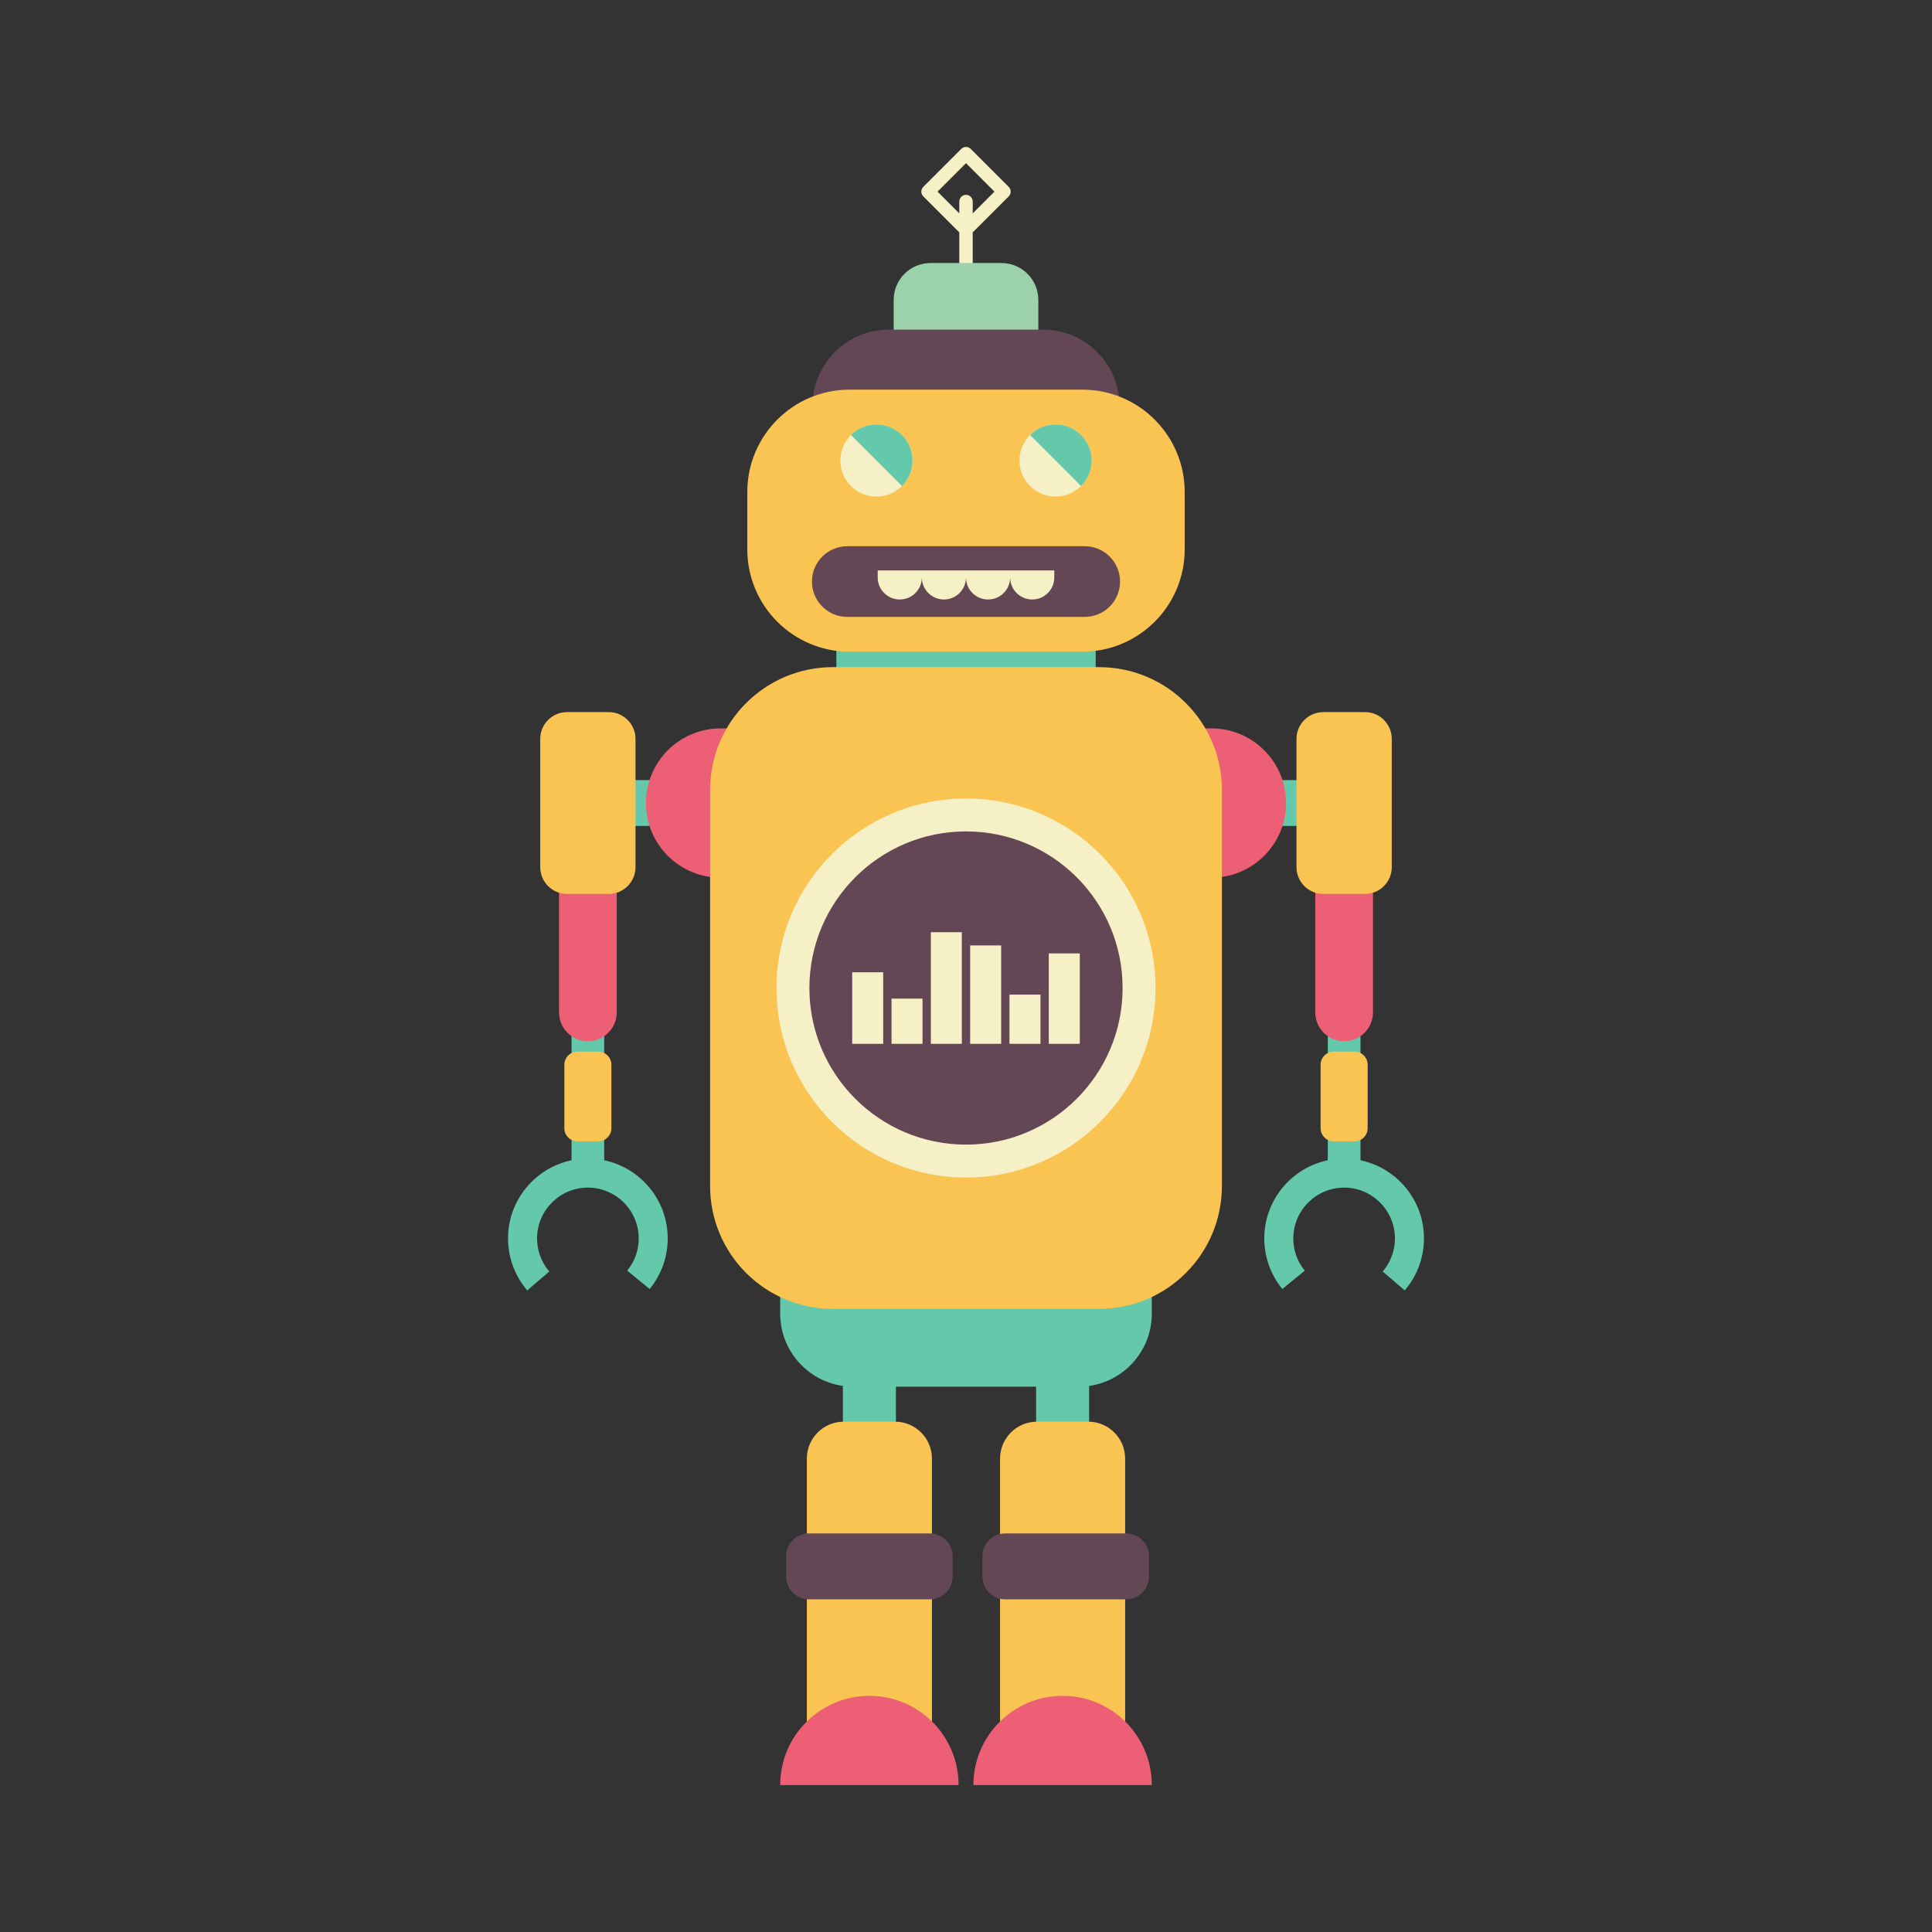 <?xml version="1.0" encoding="utf-8"?>
<!-- Generator: Adobe Illustrator 16.0.0, SVG Export Plug-In . SVG Version: 6.00 Build 0)  -->
<!DOCTYPE svg PUBLIC "-//W3C//DTD SVG 1.1//EN" "http://www.w3.org/Graphics/SVG/1.1/DTD/svg11.dtd">
<svg version="1.1" id="Layer_1" xmlns="http://www.w3.org/2000/svg" xmlns:xlink="http://www.w3.org/1999/xlink" x="0px" y="0px"
	 width="350px" height="350px" viewBox="0 0 350 350" enable-background="new 0 0 350 350" xml:space="preserve">
<rect x="0" y="0" width="350" height="350" fill="#333333" stroke="none"/>
<g>
	<g>
		<rect x="113.152" y="141.322" fill="#64C8AB" width="123.696" height="8.307"/>
		<path fill="#ED5F74" d="M232.983,145.477c0,7.467-6.054,13.52-13.521,13.52h-88.924c-7.468,0-13.521-6.053-13.521-13.52l0,0
			c0-7.469,6.054-13.521,13.521-13.521h88.924C226.93,131.955,232.983,138.008,232.983,145.477L232.983,145.477z"/>
		<g>
			<g>
				<path fill="#64C8AB" d="M246.461,210.195v-27.502h-5.921v27.502c-6.561,1.367-11.504,7.195-11.504,14.158
					c0,3.336,1.159,6.59,3.271,9.166l4.069-3.334c-1.362-1.66-2.083-3.678-2.083-5.832c0-5.074,4.131-9.205,9.207-9.205
					c5.075,0,9.207,4.131,9.207,9.205c0,2.197-0.788,4.326-2.216,5.992l3.991,3.424c2.246-2.617,3.483-5.963,3.483-9.416
					C257.967,217.391,253.02,211.563,246.461,210.195z"/>
				<path fill="#ED5F74" d="M248.729,183.396c0,2.887-2.341,5.229-5.229,5.229l0,0c-2.888,0-5.228-2.342-5.228-5.229v-35.947
					c0-2.887,2.34-5.229,5.228-5.229l0,0c2.888,0,5.229,2.342,5.229,5.229V183.396z"/>
				<path fill="#FAC453" d="M252.131,157.09c0,2.682-2.174,4.854-4.854,4.854h-7.551c-2.682,0-4.854-2.172-4.854-4.854v-23.23
					c0-2.68,2.173-4.854,4.854-4.854h7.551c2.681,0,4.854,2.174,4.854,4.854V157.09z"/>
				<path fill="#FAC453" d="M247.764,204.375c0,1.322-1.074,2.396-2.396,2.396h-3.732c-1.322,0-2.397-1.074-2.397-2.396V192.9
					c0-1.324,1.075-2.398,2.397-2.398h3.732c1.322,0,2.396,1.074,2.396,2.398V204.375z"/>
			</g>
			<g>
				<path fill="#64C8AB" d="M103.54,210.195v-27.502h5.92v27.502c6.56,1.367,11.505,7.195,11.505,14.158
					c0,3.336-1.16,6.59-3.272,9.166l-4.069-3.334c1.362-1.66,2.082-3.678,2.082-5.832c0-5.074-4.13-9.205-9.207-9.205
					c-5.074,0-9.206,4.131-9.206,9.205c0,2.197,0.788,4.326,2.216,5.992l-3.991,3.424c-2.246-2.617-3.483-5.963-3.483-9.416
					C92.033,217.391,96.979,211.563,103.54,210.195z"/>
				<path fill="#ED5F74" d="M101.271,183.396c0,2.887,2.341,5.229,5.228,5.229l0,0c2.888,0,5.229-2.342,5.229-5.229v-35.947
					c0-2.887-2.341-5.229-5.229-5.229l0,0c-2.887,0-5.228,2.342-5.228,5.229V183.396z"/>
				<path fill="#FAC453" d="M97.869,157.09c0,2.682,2.173,4.854,4.854,4.854h7.551c2.682,0,4.854-2.172,4.854-4.854v-23.23
					c0-2.68-2.172-4.854-4.854-4.854h-7.551c-2.682,0-4.854,2.174-4.854,4.854V157.09z"/>
				<path fill="#FAC453" d="M102.236,204.375c0,1.322,1.073,2.396,2.397,2.396h3.731c1.323,0,2.397-1.074,2.397-2.396V192.9
					c0-1.324-1.074-2.398-2.397-2.398h-3.731c-1.324,0-2.397,1.074-2.397,2.398V204.375z"/>
			</g>
		</g>
	</g>
	<path fill="#64C8AB" d="M208.659,237.982c0,7.301-5.92,13.223-13.222,13.223h-40.874c-7.304,0-13.224-5.922-13.224-13.223v-20.436
		c0-7.305,5.92-13.227,13.224-13.227h40.874c7.302,0,13.222,5.922,13.222,13.227V237.982z"/>
	<g>
		<rect x="152.696" y="243.889" fill="#64C8AB" width="9.607" height="27.316"/>
		<rect x="187.698" y="243.889" fill="#64C8AB" width="9.605" height="27.316"/>
		<path fill="#FAC453" d="M168.829,315.223c0,3.697-2.998,6.695-6.695,6.695h-9.27c-3.696,0-6.695-2.998-6.695-6.695V264.24
			c0-3.697,2.999-6.693,6.695-6.693h9.27c3.697,0,6.695,2.996,6.695,6.693V315.223z"/>
		<path fill="#FAC453" d="M203.831,315.223c0,3.697-2.996,6.695-6.695,6.695h-9.27c-3.696,0-6.695-2.998-6.695-6.695V264.24
			c0-3.697,2.999-6.693,6.695-6.693h9.27c3.699,0,6.695,2.996,6.695,6.693V315.223z"/>
		<path fill="#634755" d="M208.146,285.613c0,2.273-1.843,4.119-4.119,4.119h-21.934c-2.275,0-4.121-1.846-4.121-4.119v-3.695
			c0-2.277,1.846-4.121,4.121-4.121h21.934c2.276,0,4.119,1.844,4.119,4.121V285.613z"/>
		<path fill="#634755" d="M172.586,285.613c0,2.273-1.846,4.119-4.119,4.119h-21.934c-2.276,0-4.121-1.846-4.121-4.119v-3.695
			c0-2.277,1.845-4.121,4.121-4.121h21.934c2.273,0,4.119,1.844,4.119,4.121V285.613z"/>
		<path fill="#ED5F74" d="M208.659,323.379c0-8.926-7.232-16.158-16.158-16.158c-8.924,0-16.158,7.232-16.158,16.158H208.659z"/>
		<path fill="#ED5F74" d="M173.657,323.379c0-8.926-7.234-16.158-16.158-16.158c-8.926,0-16.159,7.232-16.159,16.158H173.657z"/>
	</g>
	<path fill="#F6F0C7" d="M182.736,33.855l-6.876-6.877c-0.476-0.477-1.246-0.477-1.72,0l-6.878,6.877
		c-0.476,0.477-0.476,1.242,0,1.721l6.522,6.521v12.25c0,0.672,0.544,1.215,1.215,1.215s1.216-0.543,1.216-1.215v-12.25l6.521-6.521
		C183.214,35.098,183.214,34.332,182.736,33.855z M176.216,38.658v-2.143c0-0.672-0.545-1.217-1.216-1.217s-1.215,0.545-1.215,1.217
		v2.143l-3.944-3.941l5.159-5.16l5.157,5.16L176.216,38.658z"/>
	<path fill="#9BD2AB" d="M188.104,86.127c0,3.688-2.988,6.674-6.673,6.674h-12.859c-3.687,0-6.675-2.986-6.675-6.674V54.328
		c0-3.686,2.988-6.678,6.675-6.678h12.859c3.685,0,6.673,2.992,6.673,6.678V86.127z"/>
	<path fill="#634755" d="M202.814,73.574c0,7.66-6.205,13.867-13.862,13.867h-27.903c-7.656,0-13.864-6.207-13.864-13.867l0,0
		c0-7.656,6.208-13.861,13.864-13.861h27.903C196.609,59.713,202.814,65.918,202.814,73.574L202.814,73.574z"/>
	<rect x="151.511" y="105.203" fill="#64C8AB" width="46.979" height="30.963"/>
	<path fill="#FAC453" d="M221.358,214.865c0,12.291-9.963,22.254-22.252,22.254h-48.213c-12.29,0-22.252-9.963-22.252-22.254
		v-71.756c0-12.287,9.962-22.25,22.252-22.25h48.213c12.289,0,22.252,9.963,22.252,22.25V214.865z"/>
	<path fill="#FAC453" d="M214.619,99.518c0,10.242-8.301,18.543-18.543,18.543h-42.153c-10.24,0-18.542-8.301-18.542-18.543V89.133
		c0-10.24,8.302-18.545,18.542-18.545h42.153c10.242,0,18.543,8.305,18.543,18.545V99.518z"/>
	<g>
		<g>
			<circle fill="#F6F0C7" cx="191.223" cy="83.427" r="6.533"/>
			<path fill="#64C8AB" d="M195.842,88.047c2.552-2.553,2.552-6.688,0-9.24c-2.551-2.551-6.687-2.551-9.238,0L195.842,88.047z"/>
		</g>
		<g>
			<circle fill="#F6F0C7" cx="158.776" cy="83.427" r="6.534"/>
			<path fill="#64C8AB" d="M163.396,88.047c2.551-2.553,2.551-6.688,0-9.24c-2.552-2.551-6.688-2.551-9.24,0L163.396,88.047z"/>
		</g>
	</g>
	<g>
		<path fill="#634755" d="M202.909,105.354c0,3.537-2.866,6.402-6.401,6.402h-43.016c-3.535,0-6.401-2.865-6.401-6.402l0,0
			c0-3.535,2.866-6.4,6.401-6.4h43.016C200.043,98.953,202.909,101.818,202.909,105.354L202.909,105.354z"/>
		<path fill="#F6F0C7" d="M182.998,103.334H175h-7.997h-7.998v1.273c0,2.207,1.79,3.996,3.999,3.996s3.999-1.789,3.999-3.996
			c0,2.207,1.789,3.996,3.997,3.996c2.21,0,4-1.789,4-3.996c0,2.207,1.791,3.996,3.999,3.996s3.999-1.789,3.999-3.996
			c0,2.207,1.789,3.996,3.997,3.996c2.21,0,4-1.789,4-3.996v-1.273H182.998z"/>
	</g>
	<circle fill="#F6F0C7" cx="175" cy="178.988" r="34.33"/>
	<circle fill="#634755" cx="175" cy="178.988" r="28.369"/>
	<g>
		<rect x="154.385" y="176.139" fill="#F6F0C7" width="5.616" height="12.961"/>
		<rect x="161.509" y="180.91" fill="#F6F0C7" width="5.615" height="8.189"/>
		<rect x="168.631" y="168.877" fill="#F6F0C7" width="5.615" height="20.223"/>
		<rect x="175.753" y="171.273" fill="#F6F0C7" width="5.616" height="17.826"/>
		<rect x="182.876" y="180.186" fill="#F6F0C7" width="5.616" height="8.914"/>
		<rect x="189.997" y="172.723" fill="#F6F0C7" width="5.618" height="16.377"/>
	</g>
</g>
</svg>
